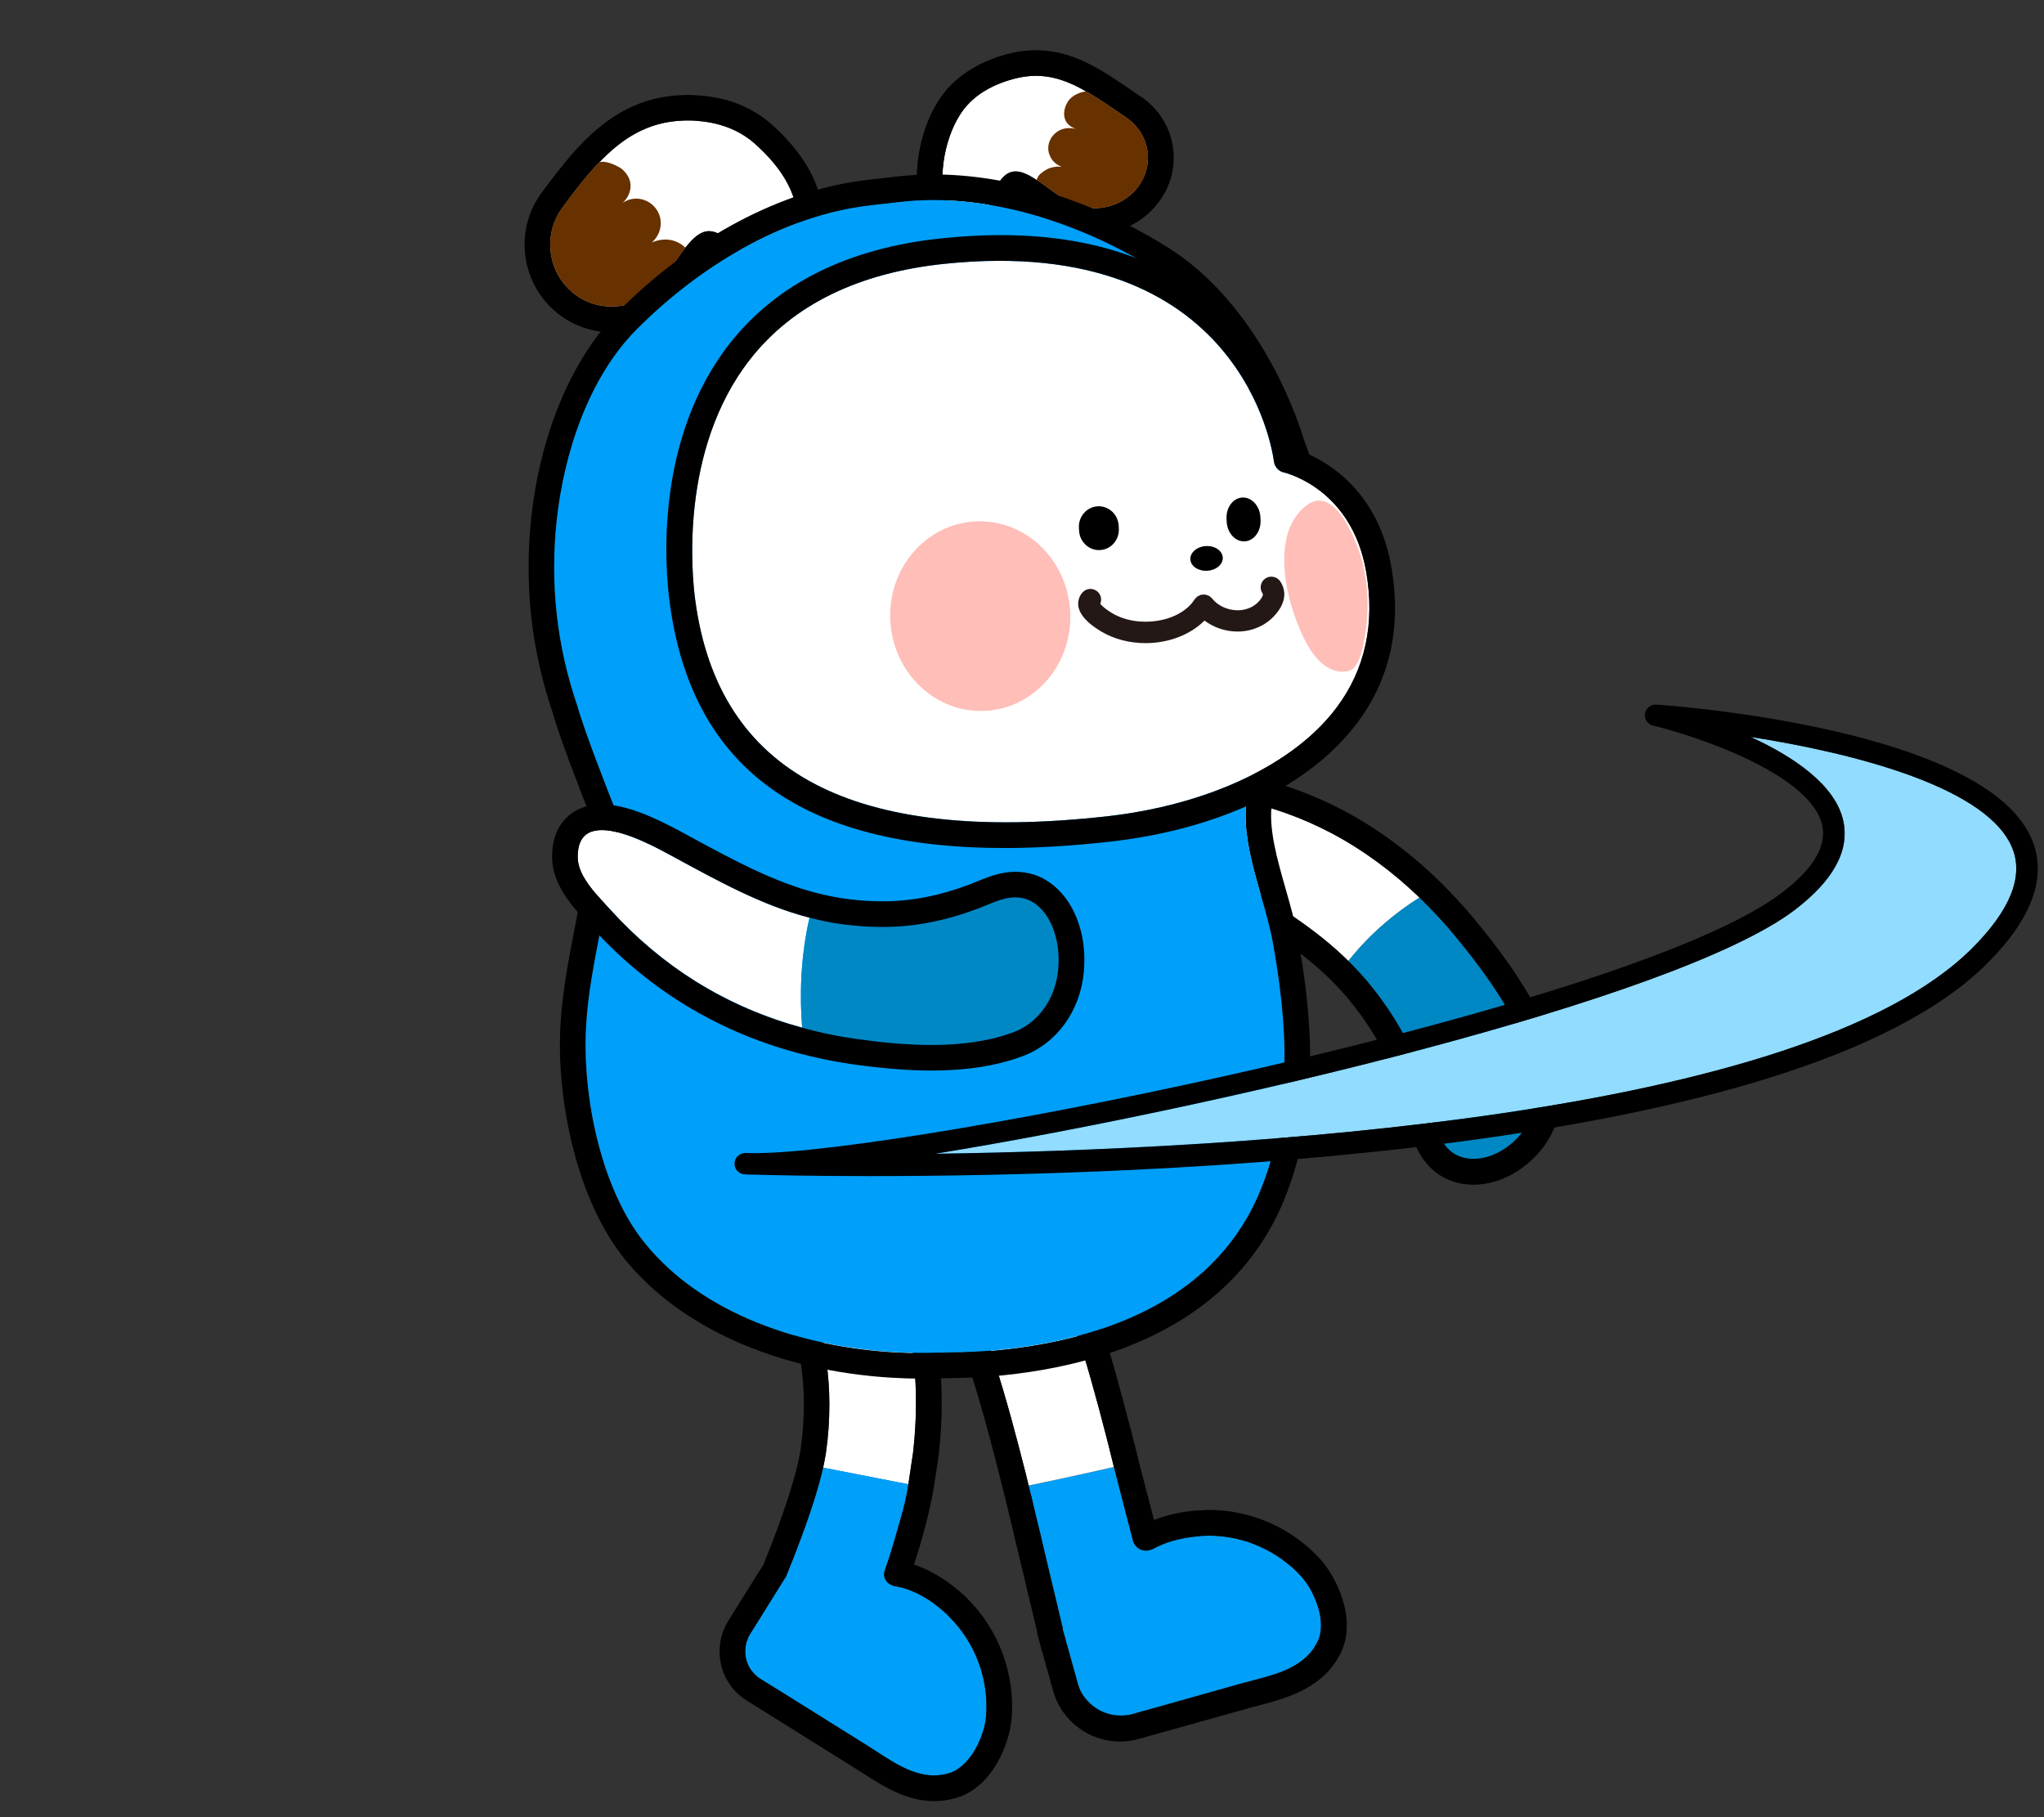 <?xml version="1.0" encoding="utf-8"?>
<!-- Generator: Adobe Illustrator 24.1.1, SVG Export Plug-In . SVG Version: 6.00 Build 0)  -->
<svg version="1.1" id="Layer_1" xmlns="http://www.w3.org/2000/svg" xmlns:xlink="http://www.w3.org/1999/xlink" x="0px" y="0px"
	 viewBox="0 0 270 240" style="enable-background:new 0 0 270 240;" xml:space="preserve">
<rect x="0" y="0" width="270" height="240" fill="#333333" stroke="none"/>
<g>
	<path style="fill:#FFFFFF;" d="M150.29,24.73c-1.33,1.74-3.39,2.71-5.48,2.77c-1.5,0.05-3.01-0.36-4.3-1.22
		c-2.74-1.86-4.75-3.69-6.41-3.64c-0.68,0.02-1.32,0.35-1.91,1.13c-1.47,1.85-0.81,3.75-2.89,4.16c-1.07,0.23-2.01,0.66-2.75,0.68
		c-0.48,0.02-0.88-0.14-1.12-0.61c-1.84-3.61-0.75-9.55,1.38-12.84c1.21-1.93,3.09-3.29,5.29-4.15c1.62-0.62,3.05-0.94,4.4-0.99
		c4.35-0.14,7.76,2.44,12.32,5.54C151.9,17.7,152.57,21.77,150.29,24.73z"/>
	<path d="M154.92,19.33c-0.42-2.67-1.91-5-4.19-6.56l-0.23-0.13l-0.66-0.46c-4.45-3.05-8.26-5.7-13.45-5.54
		c-1.78,0.06-3.6,0.45-5.53,1.22c-3.04,1.2-5.38,3.05-6.92,5.47c-2.69,4.18-3.99,11.4-1.52,16.21c0.81,1.61,2.4,2.52,4.23,2.47
		c0.85-0.03,1.66-0.28,2.36-0.47c0.31-0.09,0.62-0.19,0.98-0.26c3.17-0.66,3.97-3.12,4.36-4.32c0.1-0.26,0.18-0.49,0.23-0.66
		c0.6,0.35,1.41,0.92,2.05,1.38c0.35,0.27,0.72,0.54,1.13,0.81c0.29,0.22,0.58,0.41,0.9,0.62c1.82,1.21,3.98,1.85,6.27,1.78
		c3.22-0.1,6.16-1.61,8.06-4.1C154.66,24.64,155.34,21.97,154.92,19.33z M150.29,24.73c-1.33,1.74-3.39,2.71-5.48,2.77
		c-1.5,0.05-3.01-0.36-4.3-1.22c-1.36-0.92-2.54-1.84-3.58-2.51c-1.07-0.7-1.99-1.15-2.83-1.13c-0.68,0.02-1.32,0.35-1.91,1.13
		c-1.47,1.85-0.81,3.75-2.89,4.16c-1.07,0.23-2.01,0.66-2.75,0.68c-0.48,0.02-0.88-0.14-1.12-0.61c-1.84-3.61-0.75-9.55,1.38-12.84
		c1.21-1.93,3.09-3.29,5.29-4.15c1.62-0.62,3.05-0.94,4.4-0.99c2.48-0.08,4.66,0.73,6.93,2.04c1.7,0.94,3.43,2.15,5.39,3.5
		C151.9,17.7,152.57,21.77,150.29,24.73z"/>
	<path style="fill:#683100;" d="M150.29,24.73c-1.33,1.74-3.39,2.71-5.48,2.77c-1.5,0.05-3.01-0.36-4.3-1.22
		c-1.36-0.92-2.54-1.84-3.58-2.51c0.05-0.17,0.13-0.34,0.24-0.52c0.3-0.4,0.99-0.88,1.52-1.06c0.53-0.16,1.07-0.23,1.58-0.16
		c-0.66-0.23-1.24-0.7-1.54-1.36c-0.66-1.31-0.03-2.88,1.36-3.52c0.64-0.27,1.35-0.3,2-0.12c-0.6-0.24-1.15-0.61-1.39-1.23
		c-0.43-1.17,0.3-2.27,0.3-2.27s0.5-1.15,2.44-1.46c1.7,0.94,3.43,2.15,5.39,3.5C151.9,17.7,152.57,21.77,150.29,24.73z"/>
</g>
<g>
	<path style="fill:#FFFFFF;" d="M105.25,30.97c-0.25,1.7-2.96,3.33-5.04,3.52c-0.08,0-0.17,0.03-0.25,0.04
		c-2.17,0.08-2.18-1.64-4.39-3.28c-0.73-0.51-1.38-0.74-1.98-0.72c-2.12,0.08-3.69,3.22-6.28,6.7c-1.53,2.06-3.84,3.17-6.21,3.25
		c-1.78,0.07-3.6-0.43-5.14-1.59c-3.58-2.69-4.36-7.78-1.72-11.41c4.65-6.36,8.88-11.29,15.96-11.56c0.71-0.03,1.41-0.02,2.15,0.06
		c2.72,0.24,5.3,1.16,7.37,3C103.25,22.14,105.97,26.08,105.25,30.97z"/>
	<path d="M101.97,16.46c-2.51-2.22-5.64-3.52-9.33-3.83c-0.88-0.08-1.73-0.11-2.57-0.07c-7.28,0.27-12.04,4.54-16.22,9.87
		c-0.81,0.99-1.56,2.04-2.34,3.08c-3.74,5.08-2.62,12.33,2.44,16.1c2.09,1.56,4.67,2.37,7.29,2.27c3.5-0.13,6.71-1.8,8.78-4.62
		c0.62-0.81,1.18-1.63,1.69-2.38c0.19-0.26,0.38-0.52,0.56-0.81c0.51-0.75,1.07-1.51,1.48-1.92c0.41,0.32,0.7,0.68,1.03,1.06
		c0.86,1.07,2.28,2.83,5.3,2.71c0.14-0.01,0.31-0.04,0.48-0.05c2.9-0.28,7.48-2.51,8.04-6.4C109.39,26.13,107.14,21.1,101.97,16.46z
		 M105.25,30.97c-0.25,1.7-2.96,3.33-5.04,3.52c-0.08,0-0.17,0.03-0.25,0.04c-2.17,0.08-2.18-1.64-4.39-3.28
		c-0.73-0.51-1.38-0.74-1.98-0.72c-1.1,0.04-2.03,0.89-3.06,2.18c-0.94,1.22-1.96,2.84-3.22,4.53c-1.53,2.06-3.84,3.17-6.21,3.25
		c-1.78,0.07-3.6-0.43-5.14-1.59c-3.58-2.69-4.36-7.78-1.72-11.41c1.64-2.26,3.26-4.33,4.95-6.06c3.07-3.22,6.44-5.33,11.01-5.5
		c0.71-0.03,1.41-0.02,2.15,0.06c2.72,0.24,5.3,1.16,7.37,3C103.25,22.14,105.97,26.08,105.25,30.97z"/>
	<path style="fill:#683100;" d="M90.53,32.7c-0.94,1.22-1.96,2.84-3.22,4.53c-1.53,2.06-3.84,3.17-6.21,3.25
		c-1.78,0.07-3.6-0.43-5.14-1.59c-3.58-2.69-4.36-7.78-1.72-11.41c1.64-2.26,3.26-4.33,4.95-6.06c1.1-0.3,2.83,0.8,2.83,0.8
		c0.84,0.65,1.39,1.59,1.26,2.64c-0.11,0.8-0.51,1.46-1.06,1.96c0.63-0.45,1.42-0.67,2.24-0.56c1.76,0.25,3.04,1.86,2.79,3.65
		c-0.11,0.88-0.56,1.6-1.16,2.13c0.11-0.06,0.42-0.19,0.81-0.28C87.75,31.54,89.22,31.48,90.53,32.7z"/>
</g>
<g>
	<path style="fill-rule:evenodd;clip-rule:evenodd;fill:#009FF8;" d="M174.07,216.76c-1.81,3.81-6.3,4.55-9.91,5.53l-12.14,3.42
		l-2.34,0.65c-0.25,0.08-0.54,0.14-0.82,0.17c-0.45,0.06-0.9,0.06-1.36,0.03l-0.51-0.08h-0.03c-0.23-0.03-0.45-0.08-0.68-0.17
		c-0.45-0.14-0.88-0.34-1.27-0.56c-0.99-0.59-1.81-1.47-2.34-2.54c-0.11-0.25-0.2-0.51-0.28-0.79l-1.52-5.45h-0.03l-0.11-0.54
		l-0.37-1.3l0.03-0.06l-1.24-5.2c-0.59-2.43-1.19-4.88-1.69-7.14c-0.03-0.14-0.08-0.31-0.11-0.45c-0.2-0.85-0.4-1.67-0.59-2.43
		c-0.17-0.79-0.37-1.52-0.51-2.17c-0.03-0.08-0.03-0.14-0.06-0.2c-0.11-0.45-0.23-0.88-0.31-1.27l2-0.42
		c2.2-0.45,4.83-1.04,7.14-1.55l2.12-0.48l0.2,0.76c0.73,2.88,1.5,5.82,2.26,8.75c0.03,0.08,0.03,0.14,0.06,0.23
		c0.23,0.82,0.96,1.3,1.75,1.3c0.2,0,0.37-0.03,0.56-0.11c0.14-0.03,0.25-0.08,0.37-0.14c1.38-0.76,3.33-1.44,6.13-1.67
		c0.06,0,0.28-0.03,0.28-0.03c0.31,0,0.62-0.03,0.93-0.03c1.72,0,3.42,0.28,5.05,0.79c1.61,0.54,3.16,1.3,4.55,2.29
		c0.45,0.34,0.9,0.68,1.36,1.07c0.42,0.37,0.82,0.76,1.21,1.19C173.64,210.12,175.31,214.16,174.07,216.76z"/>
	<path style="fill:#FFFFFF;" d="M147.13,193.75l-2.12,0.48c-2.32,0.51-4.94,1.1-7.14,1.55l-2,0.42l-0.48-1.98
		c-2.32-9.12-5.17-19.65-10.02-29.31c-0.96-1.89-0.88-3.95,0.25-5.68c1.19-1.81,3.33-2.91,5.45-2.77c1.98,0.11,3.61,1.21,4.55,3.08
		c4.94,9.8,7.93,20.19,10.48,30.07c0.17,0.68,0.34,1.33,0.51,2L147.13,193.75z"/>
	<path d="M174.35,205.86c-3.76-4.09-9.12-6.44-14.68-6.44c-0.37,0-0.76,0.03-1.16,0.06h-0.25c-2.2,0.17-4.12,0.59-5.82,1.27
		c-0.62-2.37-1.24-4.74-1.84-7.06l-0.2-0.79l-0.51-2.09l-0.08-0.23l-0.03-0.17l-0.4-1.61c-0.03-0.08-0.06-0.14-0.08-0.23
		c-2.4-9.32-5.39-20.1-10.67-30.55c-1.47-2.94-4.24-4.77-7.37-4.94c-0.17-0.03-0.34-0.03-0.51-0.03c-3.16,0-6.21,1.67-7.96,4.35
		c-1.78,2.71-1.95,6.1-0.48,9.04c4.72,9.35,7.51,19.68,9.77,28.63c0.65,2.46,2.29,9.43,3.76,15.59l1.13,4.69
		c0,0.23,0.06,0.45,0.11,0.68l0.37,1.33l0.08,0.4c0.06,0.17,0.11,0.31,0.17,0.48l1.41,5.08c1.1,3.95,4.74,6.69,8.81,6.69
		c0.85,0,1.67-0.11,2.48-0.34l2.54-0.71l12.14-3.39c0.4-0.11,0.85-0.23,1.27-0.34c3.59-0.96,8.5-2.23,10.79-7
		C179.26,213.77,176.55,208.29,174.35,205.86z M174.07,216.76c-1.81,3.81-6.3,4.55-9.91,5.53l-12.14,3.42l-2.34,0.65l-0.17,0.06
		c-0.23,0.06-0.42,0.11-0.65,0.11c-0.45,0.06-0.9,0.06-1.36,0.03c-0.17-0.03-0.34-0.03-0.51-0.08h-0.03
		c-0.23-0.03-0.45-0.08-0.68-0.17c-0.45-0.14-0.88-0.31-1.27-0.56c-0.99-0.59-1.81-1.47-2.34-2.54c-0.11-0.25-0.2-0.51-0.28-0.79
		l-1.52-5.45h-0.03l-0.11-0.54l-0.37-1.3l0.03-0.06l-1.24-5.2c-0.59-2.43-1.19-4.88-1.69-7.14c-0.03-0.14-0.08-0.31-0.11-0.45
		c-0.23-0.85-0.4-1.67-0.59-2.43c-0.17-0.79-0.37-1.52-0.51-2.17c-0.03-0.08-0.03-0.14-0.06-0.2c-0.11-0.45-0.23-0.88-0.31-1.27
		c-0.17-0.79-0.34-1.41-0.45-1.89l-0.03-0.08c-2.32-9.12-5.17-19.65-10.02-29.31c-0.96-1.89-0.88-3.95,0.25-5.68
		c1.13-1.72,3.11-2.8,5.14-2.8c0.11,0,0.2,0,0.31,0.03c1.98,0.11,3.61,1.21,4.55,3.08c4.97,9.83,7.93,20.19,10.48,30.07l0.42,1.64
		c0.03,0.11,0.06,0.25,0.08,0.37l0.54,2.12l0.2,0.76c0.73,2.88,1.5,5.82,2.26,8.75c0.03,0.08,0.03,0.14,0.06,0.23
		c0.23,0.82,0.96,1.3,1.75,1.3c0.2,0,0.37-0.03,0.56-0.11c0.14-0.03,0.25-0.08,0.37-0.14c1.38-0.76,3.33-1.44,6.13-1.67
		c0.06,0,0.28-0.03,0.28-0.03c0.31,0,0.62-0.03,0.93-0.03c1.72,0,3.42,0.28,5.05,0.79c1.61,0.54,3.16,1.3,4.55,2.29
		c0.45,0.34,0.9,0.68,1.36,1.07c0.42,0.37,0.82,0.76,1.21,1.19C173.64,210.12,175.31,214.16,174.07,216.76z"/>
</g>
<g>
	<path style="fill:#FFFFFF;" d="M120.62,191.83l-0.62,4.18v0.03l-1.33-0.25l-9.85-1.92l-0.08-0.03c0.08-0.34,0.14-0.68,0.2-1.02
		c0.08-0.31,0.11-0.62,0.17-0.93c0.31-2.17,0.45-4.32,0.45-6.38c0-7.82-2.15-14.88-6.44-21.06c-1.24-1.78-1.41-3.87-0.54-5.76
		c0.93-1.98,2.91-3.36,5-3.53c0.14-0.03,0.28-0.03,0.45-0.03c1.72,0,3.33,0.88,4.4,2.4c0.71,1.04,1.38,2.09,2,3.16
		c0.65,1.04,1.21,2.12,1.75,3.22c0.82,1.64,1.52,3.33,2.12,5.03C120.79,176.02,121.55,183.67,120.62,191.83z"/>
	<path style="fill:#009FF8;" d="M130.25,226.73c-0.23,2.65-2.09,6.61-4.86,7.45c-0.68,0.2-1.33,0.31-2,0.31
		c-3.22,0-6.13-2.26-8.75-3.9l-10.7-6.69l-3.5-2.17c-0.31-0.2-0.56-0.4-0.82-0.68c-0.93-0.93-1.33-2.29-1.13-3.59
		c0.03-0.17,0.06-0.37,0.11-0.54c0.03-0.14,0.08-0.28,0.17-0.45c0.06-0.23,0.17-0.42,0.31-0.65l4.74-7.6
		c0.03-0.03,0.03-0.03,0.03-0.06c1.19-2.91,2.77-7,3.92-10.76c0.37-1.24,0.71-2.46,0.96-3.59l0.08,0.03l9.85,1.92l1.33,0.25
		c0,0-0.08,0.45-0.17,1.04c-0.03,0.14-0.06,0.28-0.08,0.42c-0.06,0.28-0.11,0.59-0.2,0.9c-0.03,0.11-0.06,0.25-0.08,0.37
		c0,0,0,0.03-0.03,0.06c-0.03,0.17-0.08,0.31-0.11,0.48c-0.06,0.23-0.14,0.51-0.23,0.85c-0.4,1.36-0.96,3.44-1.52,5.22
		c-0.23,0.68-0.42,1.3-0.62,1.84c-0.03,0.06-0.03,0.08-0.06,0.14c-0.31,0.82,0.08,1.69,0.85,1.98c0.14,0.11,0.28,0.14,0.45,0.17
		c0.06,0,0.08,0.03,0.14,0.03c0.42,0.06,0.88,0.17,1.38,0.34c0.28,0.08,0.56,0.2,0.88,0.34c0.45,0.17,0.9,0.4,1.38,0.68
		c0.99,0.56,2.03,1.33,3.16,2.37c0.03,0.06,0.17,0.2,0.17,0.2C128.83,216.9,130.67,221.84,130.25,226.73z"/>
	<path d="M127.68,211.03l-0.17-0.17c-2.57-2.4-4.91-3.61-6.78-4.21c1.1-3.36,2-6.72,2.6-10.02l0.65-4.32
		c1.58-13.75-1.38-26.06-8.78-36.71c-1.69-2.46-4.32-3.87-7.17-3.87c-0.25,0-0.48,0-0.73,0.03c-3.28,0.28-6.32,2.43-7.76,5.48
		c-1.41,2.96-1.1,6.38,0.79,9.12c4.94,7.12,6.78,15.56,5.42,25.07c-0.45,3.08-2.17,8.5-4.91,15.22l-4.63,7.4
		c-1.07,1.72-1.41,3.78-0.96,5.79c0.45,1.98,1.67,3.7,3.42,4.77l3.47,2.17l10.7,6.69c0.37,0.23,0.73,0.48,1.13,0.71
		c2.54,1.64,5.68,3.7,9.43,3.7c1.02,0,2.03-0.17,2.99-0.45c4.74-1.44,6.95-7.14,7.23-10.39
		C134.14,221.14,131.91,215.15,127.68,211.03z M130.25,226.73c-0.23,2.65-2.09,6.61-4.86,7.45c-0.68,0.2-1.33,0.31-2,0.31
		c-3.22,0-6.13-2.26-8.75-3.9l-10.7-6.69l-3.5-2.17c-0.31-0.2-0.56-0.4-0.82-0.68c-0.93-0.93-1.33-2.29-1.13-3.59
		c0.03-0.17,0.06-0.37,0.11-0.54c0.03-0.14,0.08-0.28,0.17-0.45c0.06-0.23,0.17-0.42,0.31-0.65l4.74-7.6
		c0.03-0.03,0.03-0.03,0.03-0.06c1.19-2.91,2.77-7,3.92-10.76c0.37-1.24,0.71-2.46,0.96-3.59c0.14-0.68,0.28-1.36,0.37-1.95
		c0.31-2.17,0.45-4.32,0.45-6.38c0-7.82-2.15-14.88-6.44-21.06c-1.24-1.78-1.41-3.87-0.54-5.76c0.93-1.98,2.91-3.36,5-3.53
		c0.14-0.03,0.28-0.03,0.45-0.03c1.72,0,3.33,0.88,4.4,2.4c0.71,1.04,1.38,2.09,2,3.16c0.65,1.04,1.21,2.12,1.75,3.22
		c0.82,1.64,1.52,3.33,2.12,5.03c2.48,7.09,3.25,14.74,2.32,22.9l-0.62,4.18v0.03c0,0-0.08,0.45-0.17,1.04
		c-0.03,0.14-0.06,0.28-0.08,0.42c-0.06,0.28-0.11,0.59-0.2,0.9c-0.03,0.11-0.06,0.25-0.08,0.37c0,0,0,0.03-0.03,0.06
		c0,0.08-0.06,0.25-0.11,0.48c-0.06,0.23-0.14,0.51-0.23,0.85c-0.4,1.36-0.96,3.44-1.52,5.22c-0.23,0.68-0.42,1.3-0.62,1.84
		c-0.03,0.06-0.03,0.08-0.06,0.14c-0.31,0.82,0.08,1.69,0.85,1.98c0.14,0.11,0.28,0.14,0.45,0.17c0.06,0,0.08,0.03,0.14,0.03
		c0.42,0.06,0.88,0.17,1.38,0.34c0.28,0.08,0.56,0.2,0.88,0.34c0.45,0.17,0.9,0.4,1.38,0.68c0.99,0.56,2.03,1.33,3.16,2.37
		c0.03,0.06,0.17,0.2,0.17,0.2C128.83,216.9,130.67,221.84,130.25,226.73z"/>
</g>
<path d="M139.14,209.87c-0.56-2.43-1.16-4.88-1.69-7.14C137.95,204.99,138.55,207.44,139.14,209.87z"/>
<g>
	<path style="fill:#FFFFFF;" d="M178.11,126.93c-4.44-4.39-9.65-7.48-15.16-10.86c-2.44-1.49-11.41-6.77-6.38-10.43
		c1.82-1.33,5.04-0.38,7.02,0.02c4.33,0.86,8.47,2.36,12.3,4.38c4.29,2.27,8.16,5.18,11.62,8.5
		C184.65,120.34,181.12,123.11,178.11,126.93z"/>
	<path style="fill:#0088C5;" d="M188.97,145.83c-0.02-0.08-0.04-0.15-0.06-0.23c-0.55-2.01-1.18-3.83-1.9-5.57
		c-1.03-2.48-2.27-4.75-3.82-7c-0.76-1.11-1.59-2.21-2.51-3.32c-0.82-0.99-1.69-1.9-2.57-2.78c3.01-3.82,6.55-6.6,9.4-8.38
		c1.67,1.61,3.25,3.31,4.73,5.1c4.2,5.1,8.66,11.24,10.41,17.77c0.85,3.18,0.04,6.82-2.55,9.24c-0.54,0.5-1.11,0.94-1.66,1.27
		c-2.01,1.21-4.52,1.64-6.45,0.39c-0.38-0.25-0.69-0.55-0.96-0.87C189.75,149.94,189.5,147.72,188.97,145.83z"/>
	<path d="M159.11,104.96c1.55,0,3.24,0.46,4.47,0.7c4.33,0.86,8.47,2.36,12.3,4.38c4.29,2.27,8.16,5.18,11.62,8.5
		c1.67,1.61,3.25,3.31,4.73,5.1c4.2,5.1,8.66,11.24,10.41,17.77c0.85,3.18,0.04,6.82-2.55,9.24c-0.54,0.5-1.11,0.94-1.66,1.27
		c-1.16,0.7-2.5,1.14-3.79,1.14c-0.94,0-1.85-0.23-2.66-0.75c-0.38-0.25-0.69-0.55-0.96-0.87c-1.27-1.51-1.51-3.72-2.05-5.62
		c-0.02-0.08-0.04-0.15-0.06-0.23c-0.55-2.01-1.18-3.83-1.9-5.57c-1.03-2.48-2.27-4.75-3.82-7c-0.76-1.11-1.59-2.21-2.51-3.32
		c-0.82-0.99-1.69-1.9-2.57-2.78c-4.44-4.39-9.64-7.48-15.16-10.86c-2.44-1.49-11.41-6.77-6.38-10.43
		C157.25,105.14,158.15,104.96,159.11,104.96 M159.11,101.58c-1.8,0-3.33,0.45-4.55,1.33c-2.64,1.92-2.94,4.26-2.89,5.49
		c0.18,4.31,4.79,7.7,9.29,10.44l0.21,0.13l0.91,0.56c5,3.06,9.72,5.95,13.64,9.82c0.95,0.94,1.7,1.75,2.34,2.53
		c0.87,1.06,1.64,2.06,2.33,3.08c1.4,2.04,2.54,4.13,3.48,6.38c0.69,1.66,1.27,3.34,1.76,5.16l0.07,0.25
		c0.11,0.4,0.21,0.81,0.31,1.23c0.41,1.73,0.91,3.89,2.41,5.66c0.53,0.63,1.09,1.13,1.7,1.53c1.32,0.85,2.87,1.3,4.5,1.3
		c1.87,0,3.78-0.56,5.55-1.63c0.76-0.46,1.52-1.04,2.22-1.7c3.4-3.17,4.75-8,3.52-12.59c-1.98-7.37-6.95-14.05-11.06-19.05
		c-1.53-1.85-3.21-3.66-4.99-5.39c-3.84-3.7-8.01-6.74-12.38-9.06c-4.18-2.21-8.63-3.79-13.23-4.71l-0.75-0.16
		C162.25,101.91,160.7,101.58,159.11,101.58L159.11,101.58z"/>
</g>
<g>
	<path d="M123.31,26.43c10.16,0,20.69,3.81,29.26,9.17c7.66,4.79,13.07,13.73,16.02,22.13c0.18,0.51,0.31,1.01,0.48,1.52
		c0.33,0.86,0.65,1.72,0.93,2.57c3.38,10.22,1.91,19.28-0.59,29.63c-0.54,2.25-4.62,13.27-4.67,13.8
		c-1.07,6.02,2.29,13.2,3.35,19.05c1.98,10.88,2.7,22.17-1.49,32.67c-5.72,14.31-20.04,19.83-34.4,21.32
		c-1.72,0.18-3.46,0.28-5.19,0.32c-0.02,0-0.04,0-0.07,0c-0.02,0-0.05,0-0.07,0c-0.02,0-0.04,0-0.06,0l-3.52,0.08
		c-0.48,0.01-0.97,0.02-1.47,0.02c-1.27,0-2.55-0.04-3.8-0.11c-11.88-0.71-25.09-4.84-32.85-14.41c-5.61-6.92-8.07-18.65-7.8-27.45
		c0.21-6.87,2.08-13.57,3.12-20.34c0.41-2.65,1.3-5.25,1-7.92c-0.06-0.56-0.17-1.11-0.27-1.67c-0.47-1.19-4.02-10.15-4.96-13.59
		c-2.68-7.81-3.62-16.07-2.72-24.48c0.96-8.85,4.18-18.79,10.55-25.2c8.18-8.23,19.34-15.08,30.83-16.38c0,0,0.08-0.01,0.21-0.03
		l3.69-0.42C120.31,26.51,121.81,26.43,123.31,26.43 M123.31,23.04c-1.66,0-3.3,0.1-4.89,0.28l-3.68,0.42l-0.28,0.04
		c-11.1,1.26-23.08,7.58-32.77,17.35c-6.11,6.16-10.31,16.08-11.51,27.23c-0.95,8.83,0,17.52,2.85,25.85
		c0.8,2.87,3.11,8.91,4.93,13.52c0.07,0.39,0.13,0.75,0.17,1.11c0.15,1.35-0.17,2.91-0.52,4.55c-0.17,0.82-0.34,1.64-0.47,2.47
		c-0.34,2.17-0.77,4.4-1.19,6.55c-0.89,4.58-1.82,9.32-1.97,14.2c-0.28,9.18,2.25,21.91,8.55,29.69
		c7.33,9.05,20.19,14.76,35.28,15.66c1.29,0.08,2.64,0.12,4,0.12c0.52,0,1.03-0.01,1.54-0.02l3.52-0.08c0,0,0.2,0,0.2,0
		c1.83-0.04,3.67-0.15,5.46-0.34c18.99-1.97,31.86-10.07,37.2-23.43c4.86-12.14,3.45-24.83,1.68-34.53
		c-0.37-2.02-0.98-4.16-1.57-6.23c-1.15-4.03-2.35-8.2-1.8-11.51c0.17-0.57,0.89-2.59,1.52-4.38c1.62-4.6,2.8-7.96,3.13-9.32
		c2.43-10.07,4.3-20.05,0.51-31.49c-0.29-0.87-0.61-1.74-0.94-2.62l-0.15-0.47c-0.11-0.35-0.21-0.7-0.34-1.05
		c-3.72-10.58-10.07-19.28-17.43-23.88C144.38,26.48,133.35,23.04,123.31,23.04L123.31,23.04z"/>
	<path style="fill:#009FF9;" d="M164.74,105.24c0.05-0.53,4.13-11.56,4.67-13.8c2.5-10.35,3.97-19.41,0.59-29.63
		c-0.28-0.85-0.6-1.71-0.93-2.57c-0.16-0.51-0.3-1.01-0.48-1.52c-2.95-8.4-8.36-17.34-16.02-22.13
		c-9.84-6.15-22.28-10.26-33.75-8.91l-3.69,0.42c-0.12,0.02-0.21,0.03-0.21,0.03c-11.48,1.3-22.65,8.14-30.83,16.38
		c-6.36,6.41-9.59,16.35-10.55,25.2c-0.91,8.42,0.03,16.67,2.72,24.48c0.94,3.44,4.49,12.4,4.96,13.59c0.1,0.55,0.21,1.11,0.27,1.67
		c0.3,2.67-0.59,5.27-1,7.92c-1.05,6.76-2.91,13.47-3.12,20.34c-0.27,8.8,2.19,20.53,7.8,27.45c7.75,9.57,20.97,13.7,32.85,14.41
		c1.73,0.1,3.53,0.13,5.27,0.09l3.52-0.08c0.07,0,0.14,0,0.2,0c1.73-0.04,3.46-0.14,5.19-0.32c14.37-1.49,28.68-7.01,34.4-21.32
		c4.2-10.5,3.48-21.78,1.49-32.67C167.03,118.43,163.67,111.25,164.74,105.24z"/>
</g>
<path style="fill:#009FF8;" d="M118.82,26.69c0,0-0.08,0.01-0.21,0.02L118.82,26.69z"/>
<g>
	<path style="fill:#FFFFFF;" d="M106.93,121.2c-6.31-1.63-12.04-4.83-18.2-8.16c-2.72-1.47-12.56-7.01-12.41,0.24
		c0.05,2.63,2.81,5.2,4.37,6.92c3.38,3.73,7.16,6.88,11.18,9.39c4.5,2.81,9.25,4.81,14.09,6.13
		C105.63,131.79,105.69,126.57,106.93,121.2z"/>
	<path style="fill:#0088C5;" d="M128.98,120.08c-0.07,0.03-0.15,0.05-0.22,0.08c-1.96,0.72-3.84,1.24-5.69,1.62
		c-2.65,0.53-5.26,0.74-8.04,0.62c-1.37-0.06-2.78-0.19-4.25-0.4c-1.32-0.19-2.59-0.47-3.85-0.8c-1.23,5.37-1.29,10.59-0.97,14.53
		c2.34,0.64,4.7,1.14,7.06,1.47c6.73,0.95,14.48,1.49,20.85-0.87c3.1-1.15,5.55-4.24,5.91-8.31c0.07-0.85,0.07-1.69,0-2.44
		c-0.26-2.74-1.48-5.49-3.68-6.6c-0.44-0.22-0.87-0.33-1.3-0.4C132.79,118.27,130.84,119.41,128.98,120.08z"/>
	<path d="M79.5,109.63c3.08,0,7.54,2.49,9.23,3.41c6.16,3.33,11.88,6.53,18.2,8.16c1.26,0.33,2.53,0.61,3.85,0.8
		c1.47,0.21,2.88,0.34,4.25,0.4c0.5,0.02,1,0.03,1.5,0.03c2.23,0,4.37-0.21,6.54-0.65c1.86-0.37,3.73-0.9,5.69-1.62
		c0.08-0.03,0.15-0.05,0.22-0.08c1.65-0.59,3.36-1.56,5.13-1.56c0.23,0,0.46,0.02,0.69,0.05c0.43,0.07,0.86,0.18,1.3,0.4
		c2.2,1.12,3.42,3.86,3.68,6.61c0.07,0.75,0.07,1.59,0,2.44c-0.36,4.07-2.81,7.16-5.91,8.31c-3.35,1.24-7.07,1.68-10.83,1.68
		c-3.4,0-6.83-0.36-10.03-0.81c-2.36-0.33-4.72-0.83-7.06-1.47c-4.84-1.32-9.59-3.32-14.09-6.13c-4.02-2.51-7.79-5.66-11.18-9.39
		c-1.55-1.71-4.31-4.29-4.37-6.92C76.26,110.55,77.63,109.63,79.5,109.63 M79.5,106.24l0,3.39L79.5,106.24
		c-2.44,0-3.93,0.99-4.74,1.83c-1.26,1.28-1.87,3.06-1.83,5.28c0.07,3.59,2.82,6.53,4.64,8.47c0.22,0.23,0.42,0.45,0.61,0.65
		c3.55,3.91,7.55,7.28,11.89,9.99c4.58,2.86,9.62,5.06,15,6.53c2.51,0.69,5.03,1.21,7.48,1.56c4.09,0.57,7.42,0.84,10.5,0.84
		c4.65,0,8.57-0.62,12.01-1.89c4.54-1.69,7.65-5.97,8.11-11.19c0.09-1.03,0.09-2.09,0-3.05c-0.4-4.28-2.47-7.76-5.52-9.31
		c-0.71-0.36-1.46-0.59-2.32-0.72c-0.4-0.06-0.81-0.09-1.2-0.09c-1.97,0-3.71,0.72-5.11,1.29c-0.39,0.16-0.78,0.32-1.16,0.46
		l-0.25,0.09c-1.75,0.64-3.45,1.13-5.2,1.48c-1.95,0.39-3.87,0.58-5.87,0.58c-0.45,0-0.9-0.01-1.36-0.03
		c-1.25-0.05-2.53-0.17-3.91-0.37c-1.02-0.15-2.13-0.38-3.48-0.72c-5.57-1.44-10.84-4.29-16.42-7.31l-1.01-0.55l-0.24-0.13
		C86.74,108.11,82.85,106.24,79.5,106.24L79.5,106.24z"/>
</g>
<g>
	<g>
		<path style="fill-rule:evenodd;clip-rule:evenodd;fill:#FFFFFF;" d="M176.55,93.46c-5.62,7.51-17,12.88-30.47,14.37
			c-33.4,3.67-51.13-5.65-54.24-28.49c-0.45-3.25-2.15-19.93,7.26-31.91c5.62-7.17,14.29-11.41,25.69-12.59
			c39.25-4.07,43.34,24.9,43.48,26.12c0.11,0.71,0.62,1.3,1.33,1.44c0.37,0.08,8.92,2.2,10.84,13.02
			C181.66,82.3,180.36,88.37,176.55,93.46z"/>
		<path d="M183.78,74.82c-1.89-10.73-9.4-14.37-12.31-15.39c-1.04-5.42-7.43-28.38-39.33-28.38c-2.4,0-4.97,0.14-7.68,0.42
			c-12.37,1.27-21.8,5.96-28.04,13.86c-9.97,12.71-8.61,29.59-7.93,34.45c2.94,21.6,17.42,32.22,44.19,32.22
			c4.26,0,8.87-0.28,13.78-0.82c14.6-1.61,26.54-7.34,32.81-15.7C183.67,89.64,185.16,82.67,183.78,74.82z M91.85,79.34
			c-0.45-3.25-2.15-19.93,7.26-31.91c5.62-7.17,14.29-11.41,25.69-12.59c39.25-4.07,43.34,24.9,43.48,26.12
			c0.11,0.71,0.62,1.3,1.33,1.44c0.37,0.08,8.92,2.2,10.84,13.02c1.21,6.89-0.08,12.96-3.9,18.04c-5.62,7.51-17,12.88-30.47,14.37
			C112.68,111.5,94.95,102.18,91.85,79.34z"/>
	</g>
	<path style="fill-rule:evenodd;clip-rule:evenodd;fill:#FFBEB8;" d="M141.36,80.66c0.42,6.91-4.56,12.83-11.12,13.22
		c-6.55,0.4-12.21-4.88-12.63-11.79c-0.42-6.9,4.56-12.82,11.12-13.22C135.29,68.47,140.94,73.75,141.36,80.66"/>
	<path style="fill-rule:evenodd;clip-rule:evenodd;fill:#FFBEB8;" d="M179.91,74.03c-0.63-2.34-3.53-10.17-7.32-7.29
		c-5.11,3.89-2.57,13.55,0.06,18.34c1.04,1.88,2.89,4.07,5.43,3.56c1.43-0.29,1.92-3.02,2.1-3.96
		C180.85,81.17,180.84,77.5,179.91,74.03z"/>
</g>
<g>
	<path style="fill:#91DCFF;" d="M260.52,125.22c-22.48,22.5-97.38,26.6-137,27.16c36.48-5.93,97.81-20.27,113.53-32.19
		c5.08-3.87,7.26-7.79,6.44-11.72c-1.02-4.83-6.66-8.58-12.28-11.15c13.86,2.17,31.62,6.72,34.67,14.88
		C267.27,115.9,265.46,120.28,260.52,125.22z"/>
	<path d="M268.54,111.22c-5.65-15.05-47.94-18.04-49.75-18.16c-0.71-0.06-1.38,0.45-1.5,1.19s0.37,1.41,1.07,1.58
		c5.73,1.38,20.95,6.44,22.36,13.24c0.56,2.74-1.24,5.73-5.39,8.87c-20.02,15.19-115.57,34.36-135.61,34.36h-0.2
		c-0.62,0-0.96-0.03-1.02-0.03c-0.82,0.03-1.44,0.59-1.47,1.36c-0.03,0.79,0.56,1.44,1.36,1.47c0.25,0.03,0.51,0.03,0.82,0.03
		c2.15,0.06,7.76,0.2,15.76,0.2c36.54,0,122.26-2.8,147.56-28.12C268.32,121.41,270.35,116.02,268.54,111.22z M123.53,152.38
		c36.48-5.93,97.81-20.27,113.53-32.19c5.08-3.87,7.26-7.79,6.44-11.72c-1.02-4.83-6.66-8.58-12.28-11.15
		c13.86,2.17,31.62,6.72,34.67,14.88c1.38,3.7-0.42,8.08-5.36,13.02C238.05,147.72,163.14,151.82,123.53,152.38z"/>
</g>
<g>
	<path style="fill-rule:evenodd;clip-rule:evenodd;" d="M161.52,73.62c0.05,0.9-0.85,1.69-2.04,1.76c-1.19,0.07-2.19-0.6-2.24-1.5
		c-0.05-0.89,0.86-1.69,2.05-1.76C160.47,72.05,161.46,72.73,161.52,73.62"/>
	<path style="fill-rule:evenodd;clip-rule:evenodd;" d="M164.43,71.5L164.43,71.5c-1.23,0.07-2.3-1.07-2.39-2.57l-0.02-0.38
		c-0.09-1.49,0.84-2.76,2.07-2.84c1.23-0.07,2.31,1.08,2.4,2.57l0.02,0.38C166.59,70.15,165.67,71.42,164.43,71.5"/>
	<path style="fill-rule:evenodd;clip-rule:evenodd;" d="M145.33,72.65L145.33,72.65c-1.45,0.09-2.7-1.05-2.79-2.54l-0.02-0.38
		c-0.09-1.49,1.01-2.77,2.46-2.86c1.45-0.09,2.7,1.05,2.79,2.54l0.02,0.38C147.88,71.28,146.78,72.56,145.33,72.65"/>
	<path style="fill:#231815;" d="M169.12,76.79c-0.44-0.65-1.32-0.82-1.96-0.4c-0.65,0.43-0.83,1.31-0.4,1.96
		c0.06,0.08,0.17,0.26-0.28,0.85c-0.94,1.21-2.27,1.4-2.98,1.4c0,0-0.01,0-0.01,0c-1.33,0-2.63-0.6-3.38-1.56
		c-0.06-0.08-0.14-0.12-0.21-0.18c-0.05-0.04-0.09-0.1-0.15-0.14c-0.01-0.01-0.02-0.01-0.03-0.01c-0.11-0.06-0.23-0.1-0.35-0.13
		c-0.06-0.02-0.11-0.05-0.17-0.05c-0.12-0.02-0.23,0-0.35,0.01c-0.06,0.01-0.12,0-0.18,0.01c-0.1,0.02-0.18,0.08-0.27,0.12
		c-0.08,0.04-0.16,0.06-0.23,0.11c-0.01,0.01-0.03,0.01-0.04,0.02c-0.07,0.06-0.12,0.14-0.18,0.21c-0.05,0.05-0.11,0.09-0.15,0.15
		c-1.9,3.02-7.44,3.92-10.96,1.78c-0.82-0.5-1.3-0.94-1.5-1.19c0.24-0.56,0.1-1.22-0.39-1.64c-0.6-0.5-1.48-0.43-1.99,0.17
		c-0.43,0.51-0.61,1.16-0.51,1.81c0.18,1.09,1.16,2.19,2.91,3.25c1.79,1.09,3.88,1.6,5.96,1.6c2.97,0,5.88-1.06,7.79-2.98
		c1.22,0.92,2.76,1.45,4.36,1.45c0.01,0,0.01,0,0.02,0c2.08-0.01,3.98-0.92,5.2-2.5C170.19,79.02,169.6,77.51,169.12,76.79z"/>
</g>
</svg>
